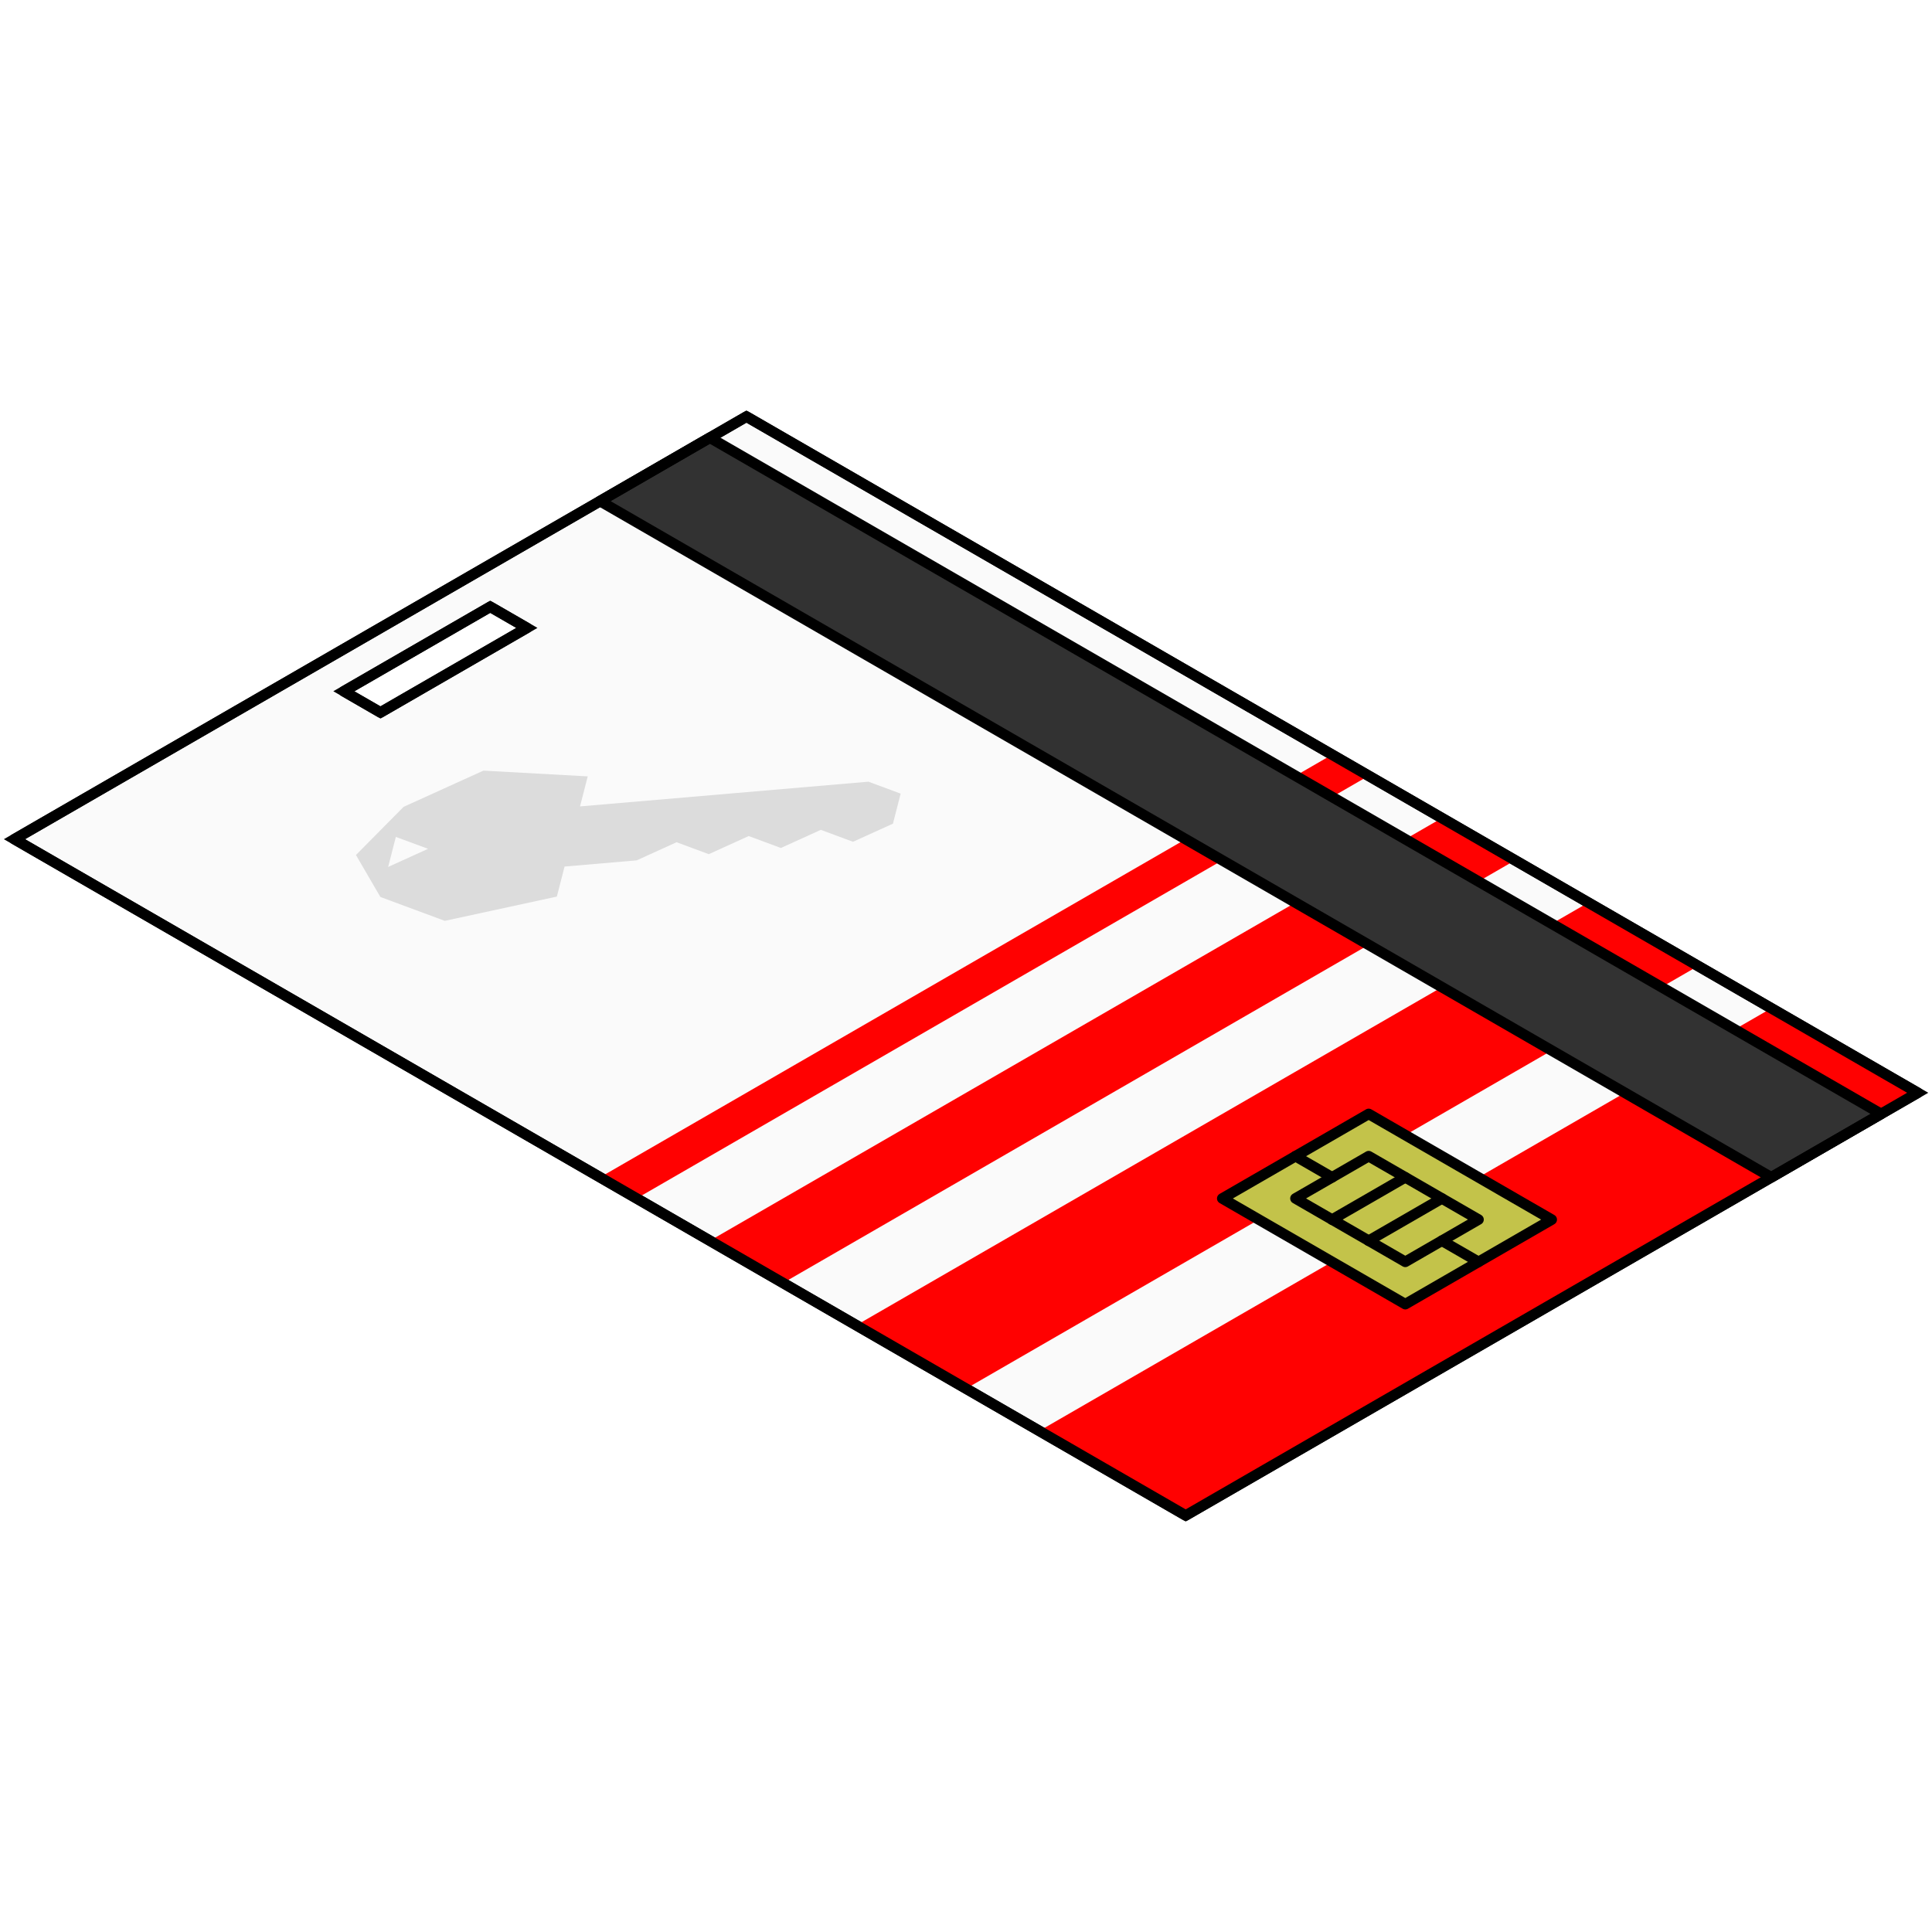 <?xml version="1.0" encoding="UTF-8" standalone="no"?>
<svg
   xmlns:dc="http://purl.org/dc/elements/1.1/"
   xmlns:cc="http://creativecommons.org/ns#"
   xmlns:rdf="http://www.w3.org/1999/02/22-rdf-syntax-ns#"
   xmlns:svg="http://www.w3.org/2000/svg"
   xmlns="http://www.w3.org/2000/svg"
   id="svg2317"
   version="1.1"
   viewBox="0 0 16.933 16.933"
   height="64"
   width="64">
  <defs
     id="defs2311" />
  <g
     transform="translate(0,-280.067)"
     id="layer1">
    <g
       style="stroke-width:0.265;stroke-linecap:round;stroke-linejoin:round;stroke-miterlimit:4;stroke-dasharray:none"
       id="g1713"
       transform="matrix(0.35,0,0,0.35,-2.44,281.316)">
      <path
         style="fill:#fafafa;fill-opacity:1;stroke:#000000;stroke-width:0.265;stroke-linecap:round;stroke-linejoin:round;stroke-miterlimit:4;stroke-dasharray:none;stroke-opacity:1"
         d="M 25.664,6.863 7.333,17.446 36.662,34.38 54.993,23.796 Z m -6.416,4.763 0.916,0.529 -3.666,2.117 -0.917,-0.529 z"
         id="path1552" />
      <path
         style="fill:#ff0101;fill-opacity:1;stroke:none;stroke-width:0.265;stroke-linecap:round;stroke-linejoin:round;stroke-miterlimit:4;stroke-dasharray:none;stroke-opacity:1"
         d="m 31.163,31.205 18.331,-10.583 -2.75,-1.587 -18.331,10.583 z"
         id="path1643" />
      <path
         style="fill:#ff0101;fill-opacity:1;stroke:none;stroke-width:0.265;stroke-linecap:round;stroke-linejoin:round;stroke-miterlimit:4;stroke-dasharray:none;stroke-opacity:1"
         d="M 44.911,17.975 26.58,28.559 24.747,27.5 43.078,16.917 Z"
         id="path1649" />
      <path
         style="fill:#ff0101;fill-opacity:1;stroke:none;stroke-width:0.265;stroke-linecap:round;stroke-linejoin:round;stroke-miterlimit:4;stroke-dasharray:none;stroke-opacity:1"
         d="m 41.245,15.859 -0.917,-0.529 -18.331,10.583 0.917,0.529 z"
         id="path1651" />
      <path
         style="fill:#ff0101;fill-opacity:1;stroke:none;stroke-width:0.265;stroke-linecap:round;stroke-linejoin:round;stroke-miterlimit:4;stroke-dasharray:none;stroke-opacity:1"
         d="m 32.996,32.263 3.666,2.117 18.331,-10.583 -3.666,-2.117 z"
         id="path1661" />
      <path
         style="fill:#323232;fill-opacity:1;stroke:#000000;stroke-width:0.265;stroke-linecap:round;stroke-linejoin:round;stroke-miterlimit:4;stroke-dasharray:none;stroke-opacity:1"
         d="M 24.747,7.392 54.076,24.325 51.327,25.913 21.997,8.98 Z"
         id="path1556" />
      <g
         style="stroke-width:0.265;stroke-linecap:round;stroke-linejoin:round;stroke-miterlimit:4;stroke-dasharray:none"
         transform="translate(-29.329,-97.52)"
         id="g1639">
        <path
           id="path1558"
           d="m 70.574,121.846 4.583,2.646 -3.666,2.117 -4.583,-2.646 z"
           style="fill:#c3c34a;fill-opacity:1;stroke:#000000;stroke-width:0.265;stroke-linecap:round;stroke-linejoin:round;stroke-miterlimit:4;stroke-dasharray:none;stroke-opacity:1" />
        <path
           id="path1622"
           d="m 70.574,122.904 2.75,1.587 -1.833,1.058 -2.75,-1.587 z"
           style="fill:none;stroke:#000000;stroke-width:0.265;stroke-linecap:round;stroke-linejoin:round;stroke-miterlimit:4;stroke-dasharray:none;stroke-opacity:1" />
        <path
           id="path1624"
           d="m 68.741,122.904 0.917,0.529"
           style="fill:none;stroke:#000000;stroke-width:0.265;stroke-linecap:round;stroke-linejoin:round;stroke-miterlimit:4;stroke-dasharray:none;stroke-opacity:1" />
        <path
           id="path1626"
           d="m 72.407,125.021 0.917,0.529"
           style="fill:none;stroke:#000000;stroke-width:0.265;stroke-linecap:round;stroke-linejoin:round;stroke-miterlimit:4;stroke-dasharray:none;stroke-opacity:1" />
        <path
           id="path1628"
           d="m 69.657,124.492 1.833,-1.058"
           style="fill:none;stroke:#000000;stroke-width:0.265;stroke-linecap:round;stroke-linejoin:round;stroke-miterlimit:4;stroke-dasharray:none;stroke-opacity:1" />
        <path
           id="path1630"
           d="m 72.407,123.963 -1.833,1.058"
           style="fill:none;stroke:#000000;stroke-width:0.265;stroke-linecap:round;stroke-linejoin:round;stroke-miterlimit:4;stroke-dasharray:none;stroke-opacity:1" />
      </g>
      <path
         style="fill:#dcdcdc;fill-opacity:1;stroke:none;stroke-width:0.265;stroke-linecap:round;stroke-linejoin:round;stroke-miterlimit:4;stroke-dasharray:none;stroke-opacity:1"
         d="m 19.077,15.729 2.612,0.144 -0.193,0.752 7.223,-0.619 0.806,0.299 -0.193,0.752 -1,0.454 -0.806,-0.299 -1,0.454 -0.806,-0.299 -1,0.454 -0.806,-0.299 -0.999,0.454 -1.806,0.155 -0.193,0.752 -2.806,0.608 -1.613,-0.598 -0.612,-1.051 1.193,-1.206 z m -2.193,1.66 -0.193,0.752 1,-0.454 z"
         id="path1669" />
      <path
         style="color:#000000;font-style:normal;font-variant:normal;font-weight:normal;font-stretch:normal;font-size:medium;line-height:normal;font-family:sans-serif;font-variant-ligatures:normal;font-variant-position:normal;font-variant-caps:normal;font-variant-numeric:normal;font-variant-alternates:normal;font-feature-settings:normal;text-indent:0;text-align:start;text-decoration:none;text-decoration-line:none;text-decoration-style:solid;text-decoration-color:#000000;letter-spacing:normal;word-spacing:normal;text-transform:none;writing-mode:lr-tb;direction:ltr;text-orientation:mixed;dominant-baseline:auto;baseline-shift:baseline;text-anchor:start;white-space:normal;shape-padding:0;clip-rule:nonzero;display:inline;overflow:visible;visibility:visible;opacity:1;isolation:auto;mix-blend-mode:normal;color-interpolation:sRGB;color-interpolation-filters:linearRGB;solid-color:#000000;solid-opacity:1;vector-effect:none;fill:#000000;fill-opacity:1;fill-rule:nonzero;stroke:none;stroke-width:0.265;stroke-linecap:round;stroke-linejoin:round;stroke-miterlimit:4;stroke-dasharray:none;stroke-dashoffset:0;stroke-opacity:1;color-rendering:auto;image-rendering:auto;shape-rendering:auto;text-rendering:auto;enable-background:accumulate"
         d="m 25.663,6.71 -0.066,0.039 -18.529,10.697 29.596,17.086 18.594,-10.736 z m 0,0.307 L 54.728,23.796 36.663,34.228 7.599,17.446 Z m -6.416,4.455 -0.066,0.039 -3.863,2.23 1.182,0.684 3.93,-2.27 z m 0,0.307 0.654,0.377 -3.402,1.963 -0.654,-0.377 z"
         id="path1552-4" />
    </g>
  </g>
</svg>
